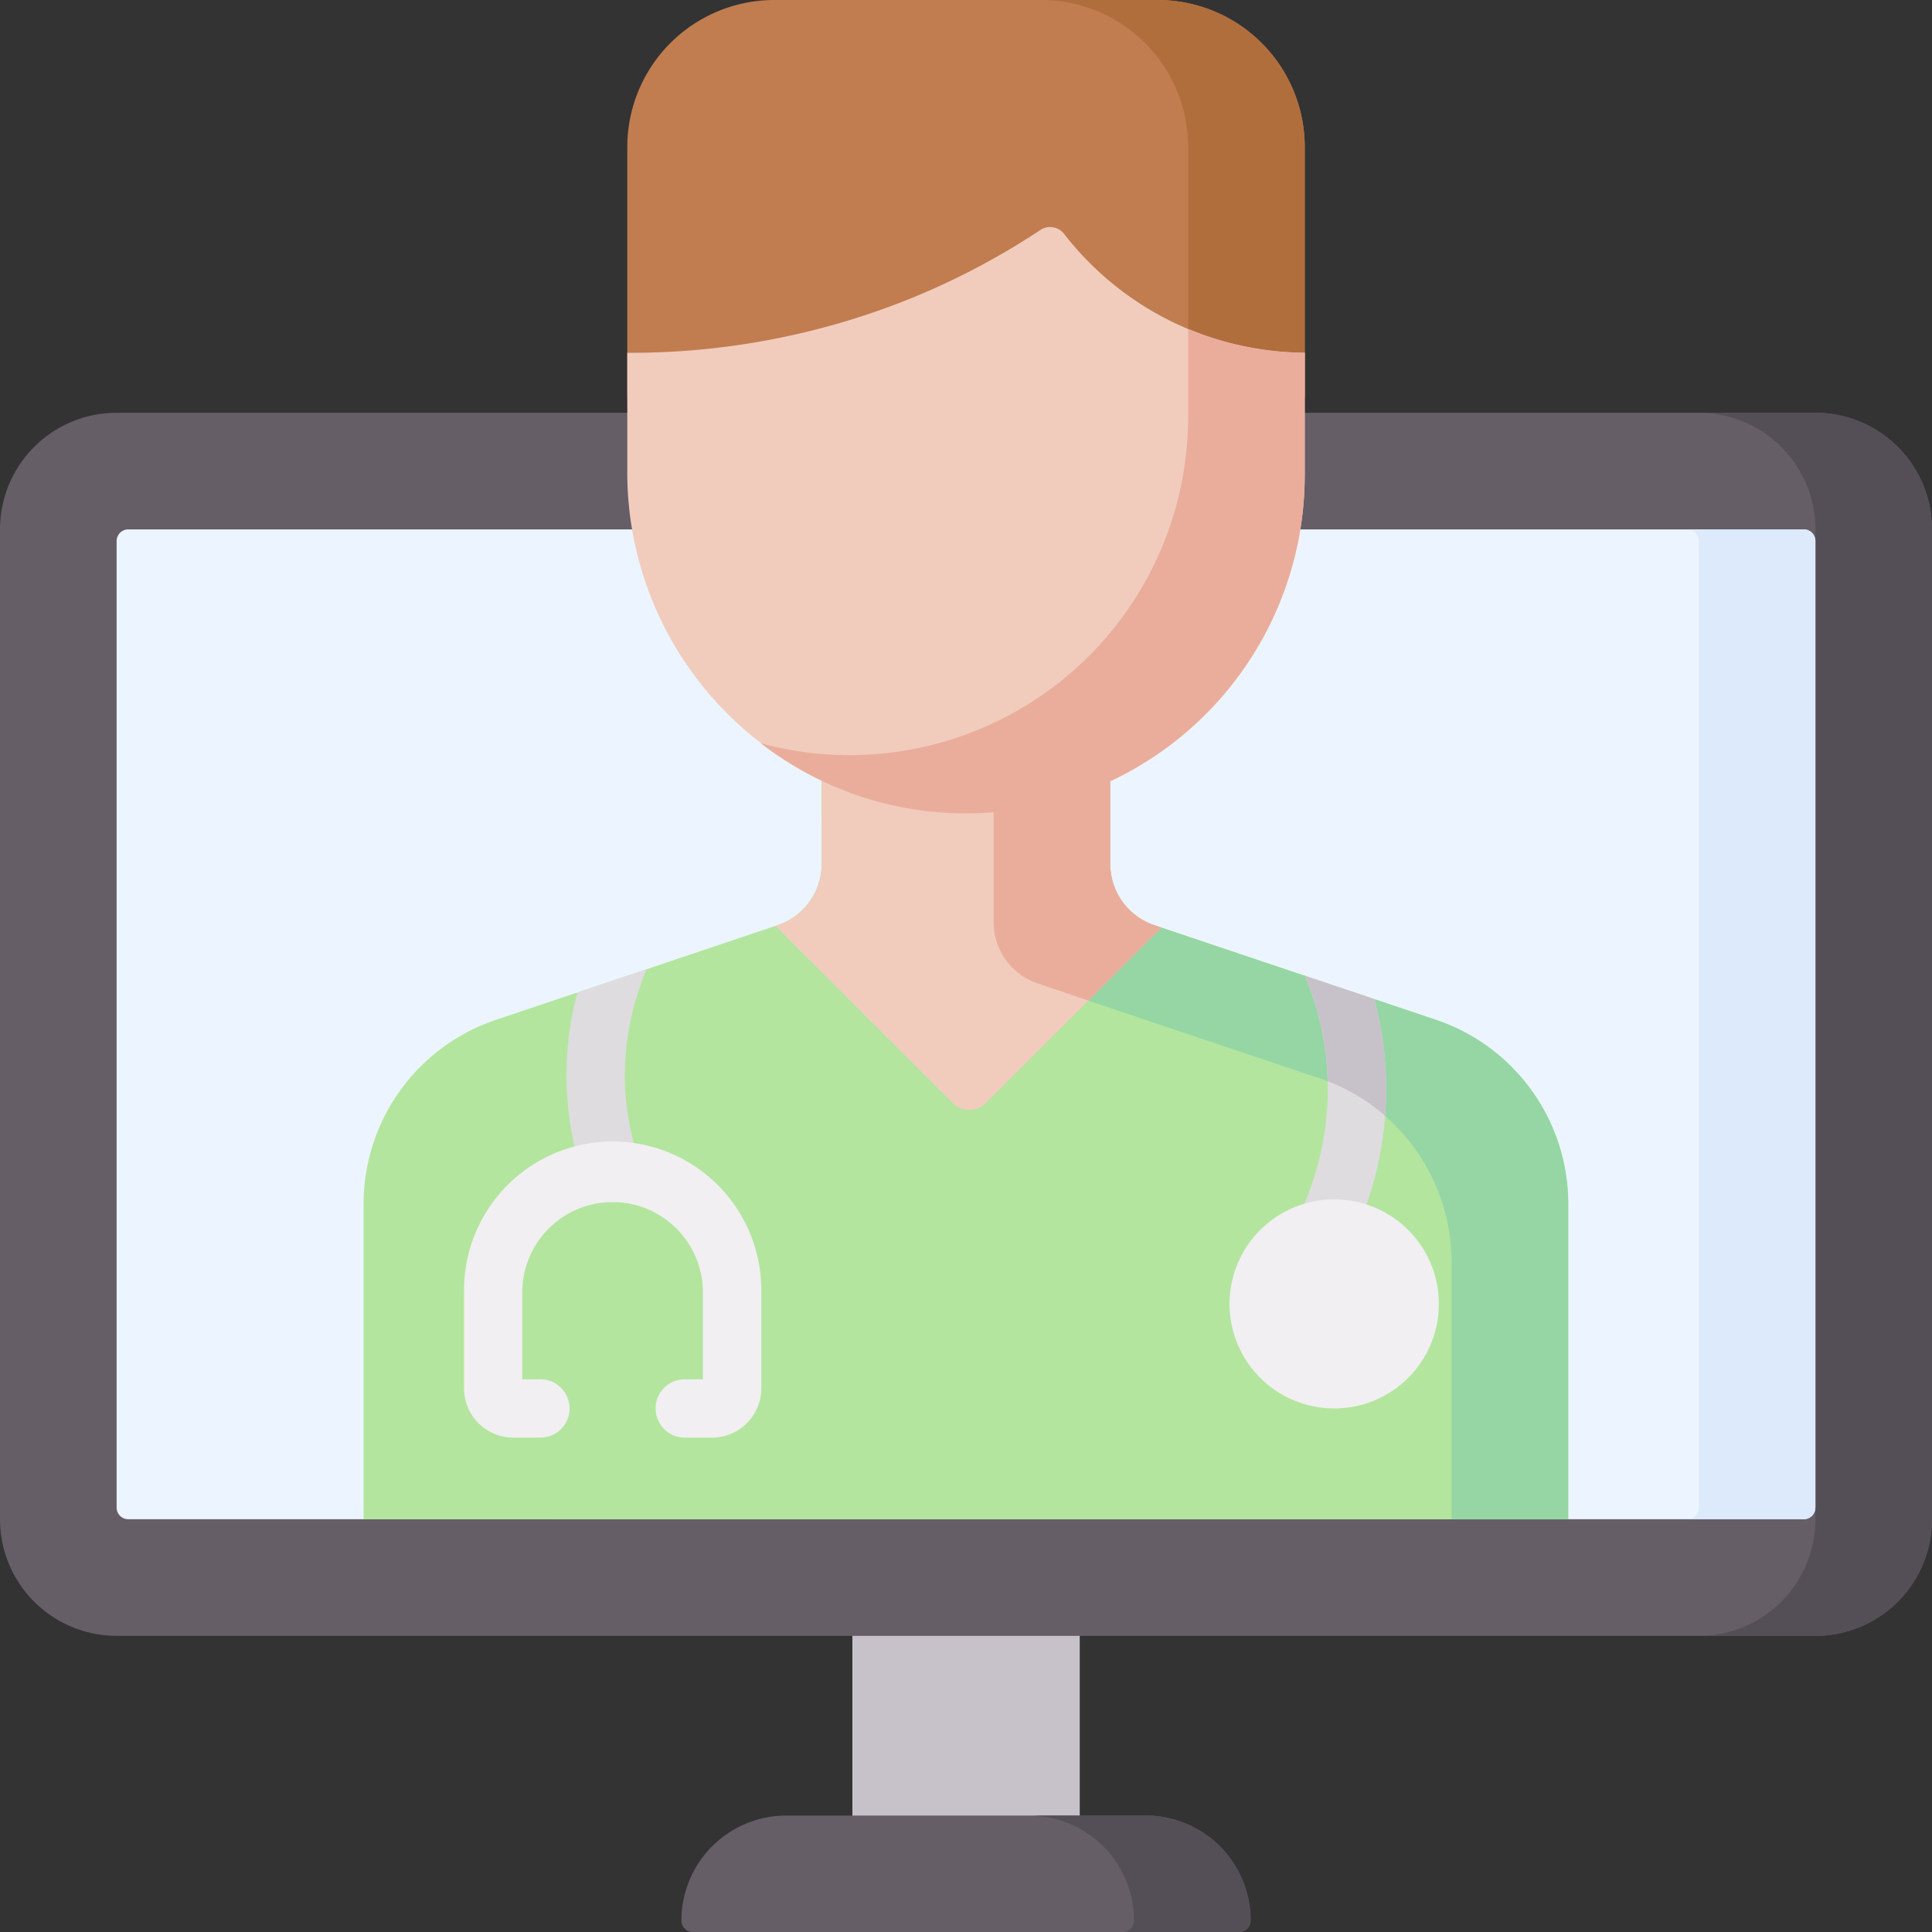 <svg xmlns="http://www.w3.org/2000/svg" width="60.336" height="60.336" viewBox="0 0 60.336 60.336"><rect x="0" y="0" width="60.336" height="60.336" fill="#333333" stroke="none"/><defs><style>.a{fill:#c7c2c9;}.b{fill:#655e67;}.c{fill:#544f56;}.d{fill:#ecf5ff;}.e{fill:#dceafc;}.f{fill:#b3e59f;}.g{fill:#95d6a4;}.h{fill:#f1ccbd;}.i{fill:#eaad9c;}.j{fill:#c17d4f;}.k{fill:#b16e3d;}.l{fill:#dfdce0;}.m{fill:#f1eff1;}</style></defs><path class="a" d="M225.89,418.064h7.1v9.249h-7.1Z" transform="translate(-199.27 -368.798)"/><path class="b" d="M56.694,147.585H3.642A3.642,3.642,0,0,1,0,143.943V113.031a3.642,3.642,0,0,1,3.642-3.642H56.694a3.642,3.642,0,0,1,3.642,3.642v30.913A3.642,3.642,0,0,1,56.694,147.585Z" transform="translate(0 -96.498)"/><path class="c" d="M453.832,109.388H450.19a3.642,3.642,0,0,1,3.642,3.642v30.913a3.642,3.642,0,0,1-3.642,3.642h3.642a3.642,3.642,0,0,0,3.642-3.642V113.03A3.642,3.642,0,0,0,453.832,109.388Z" transform="translate(-397.138 -96.497)"/><path class="d" d="M30.905,170.841V140.657a.364.364,0,0,1,.364-.364H83.593a.364.364,0,0,1,.364.364v30.184a.364.364,0,0,1-.364.364H31.269A.364.364,0,0,1,30.905,170.841Z" transform="translate(-27.263 -123.76)"/><path class="e" d="M450.741,140.294H447.1a.364.364,0,0,1,.364.364v30.184a.364.364,0,0,1-.364.364h3.642a.364.364,0,0,0,.364-.364V140.658A.364.364,0,0,0,450.741,140.294Z" transform="translate(-394.411 -123.761)"/><path class="b" d="M195.084,481.1H183.866a3.278,3.278,0,0,0-3.278,3.278.364.364,0,0,0,.364.364H198a.364.364,0,0,0,.364-.364A3.278,3.278,0,0,0,195.084,481.1Z" transform="translate(-159.307 -424.401)"/><path class="c" d="M276.334,481.1h-3.642a3.278,3.278,0,0,1,3.278,3.278.364.364,0,0,1-.364.364h3.642a.364.364,0,0,0,.364-.364A3.278,3.278,0,0,0,276.334,481.1Z" transform="translate(-240.557 -424.401)"/><g transform="translate(11.36)"><path class="f" d="M134.016,224.737V214.89a6.067,6.067,0,0,0-4.136-5.75l-8.789-2.954a2.022,2.022,0,0,1-1.379-1.917v-3.293H110.7v3.293a2.022,2.022,0,0,1-1.379,1.917l-8.789,2.954a6.067,6.067,0,0,0-4.136,5.75v9.848Z" transform="translate(-96.401 -177.292)"/><g transform="translate(14.304 23.684)"><path class="g" d="M236.955,209.14l-8.789-2.954a2.022,2.022,0,0,1-1.379-1.917v-3.293h-9.008V202.8h5.366v3.293a2.022,2.022,0,0,0,1.379,1.917l8.789,2.954a6.067,6.067,0,0,1,4.136,5.75v8.027h3.642V214.89A6.067,6.067,0,0,0,236.955,209.14Z" transform="translate(-217.779 -200.976)"/></g><path class="h" d="M205.5,206.209l5.537,5.532a.728.728,0,0,0,1.03,0l5.486-5.481-.22-.074a2.022,2.022,0,0,1-1.379-1.917v-3.293h-9.008v3.293a2.022,2.022,0,0,1-1.379,1.917Z" transform="translate(-192.644 -177.292)"/><path class="i" d="M263.315,206.09a2.022,2.022,0,0,0,1.379,1.917l1.581.531,2.281-2.278-.22-.074a2.022,2.022,0,0,1-1.379-1.917v-3.293h-3.642v5.114Z" transform="translate(-243.645 -177.292)"/><g transform="translate(8.23)"><path class="j" d="M187.392,12.394H166.236v-7.8A4.593,4.593,0,0,1,170.829,0H182.8a4.593,4.593,0,0,1,4.593,4.593v7.8Z" transform="translate(-166.236 0)"/><path class="k" d="M279.528,0h-3.642a4.593,4.593,0,0,1,4.593,4.593v7.8h3.642v-7.8A4.593,4.593,0,0,0,279.528,0Z" transform="translate(-262.964)"/><g transform="translate(0 7.089)"><path class="h" d="M176.777,78.464a10.647,10.647,0,0,1-10.541-10.682v-3.7a23.337,23.337,0,0,0,8.782-1.67,23,23,0,0,0,4.121-2.167.552.552,0,0,1,.74.125,9.581,9.581,0,0,0,7.514,3.713V67.9a10.568,10.568,0,0,1-6.074,9.564,4.827,4.827,0,0,1-2.1-.021s-.972.945-1.569.991Q177.218,78.465,176.777,78.464Z" transform="translate(-166.236 -60.153)"/></g><g transform="translate(4.167 10.271)"><path class="i" d="M214.941,87.156V89.9a10.573,10.573,0,0,1-10.615,10.567,10.459,10.459,0,0,1-2.732-.372,10.442,10.442,0,0,0,6.374,2.193,10.573,10.573,0,0,0,10.615-10.567V87.9A9.7,9.7,0,0,1,214.941,87.156Z" transform="translate(-201.593 -87.156)"/></g></g><path class="l" d="M344.582,267.161a.914.914,0,0,0,1.208-.445,10.9,10.9,0,0,0,.637-7.395l-2.168-.729a9.1,9.1,0,0,1-.123,7.36.91.91,0,0,0,.445,1.208Z" transform="translate(-314.869 -228.119)"/><path class="a" d="M345.806,258.592a9.194,9.194,0,0,1,.713,3.292,6.058,6.058,0,0,1,1.793,1.084c.017-.212.028-.425.031-.637a10.978,10.978,0,0,0-.369-3.011Z" transform="translate(-316.415 -228.119)"/><path class="l" d="M150.713,263.515a.911.911,0,0,0,.858.607.924.924,0,0,0,.858-1.215,8.272,8.272,0,0,1-.468-2.371,8.449,8.449,0,0,1,.675-3.689l-2.167.729a10.01,10.01,0,0,0,.244,5.94Z" transform="translate(-143.799 -226.579)"/><g transform="translate(3.13 35.721)"><path class="m" d="M130.707,312.3h-.851a.91.91,0,1,1,0-1.821h.567v-2.713a2.821,2.821,0,1,0-5.642,0v2.713h.567a.91.91,0,1,1,0,1.821H124.5a1.539,1.539,0,0,1-1.537-1.537v-3a4.642,4.642,0,1,1,9.283,0v3a1.539,1.539,0,0,1-1.537,1.537Z" transform="translate(-122.961 -303.125)"/></g><ellipse class="m" cx="3.269" cy="3.265" rx="3.269" ry="3.265" transform="translate(27.038 37.456)"/></g></svg>
